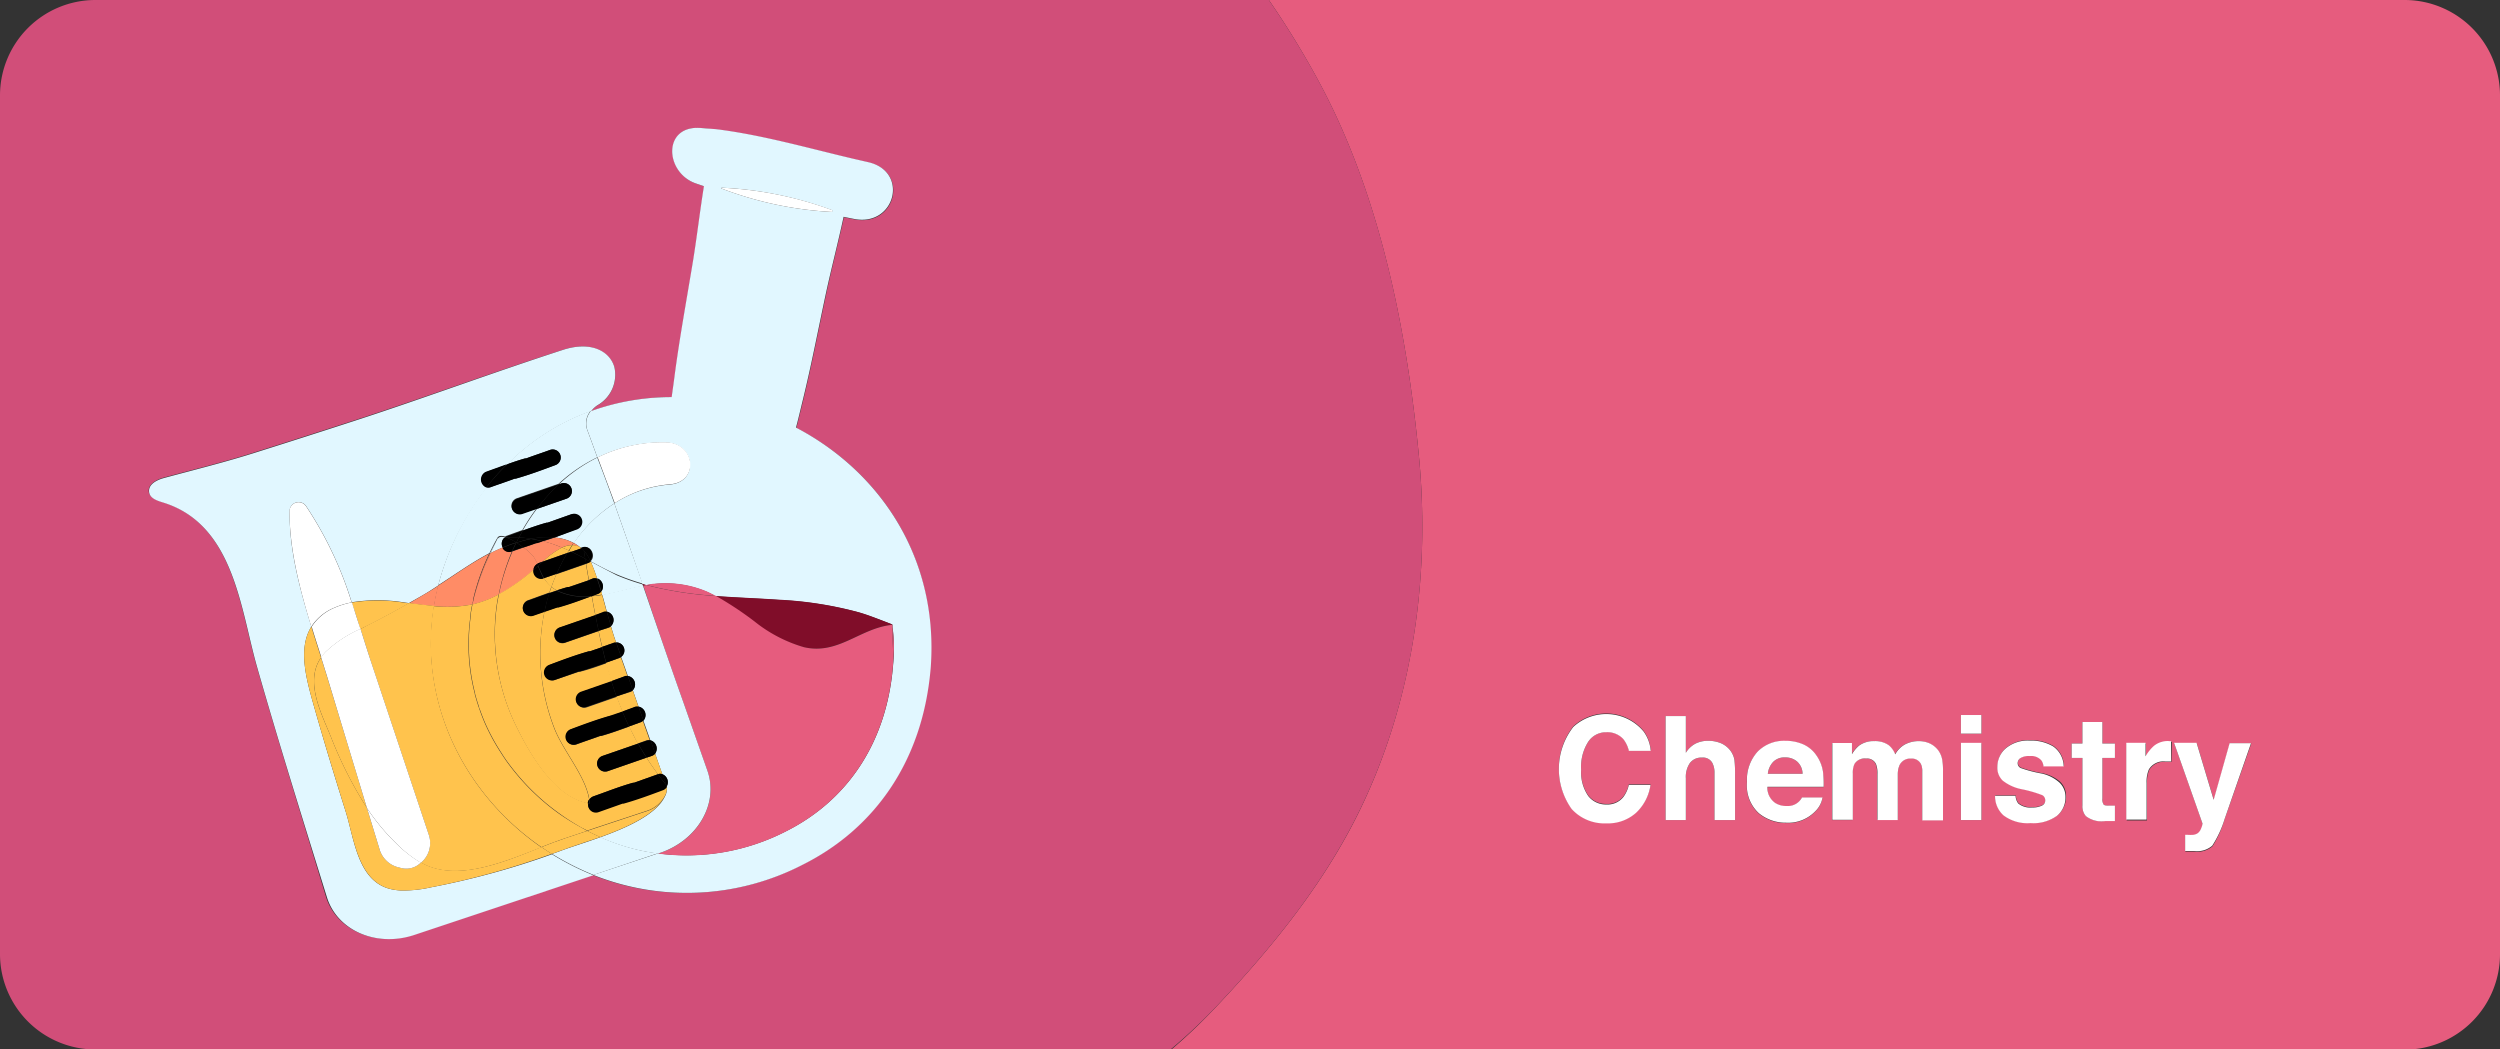 <svg xmlns="http://www.w3.org/2000/svg" viewBox="0 0 293 123"><rect x="0" y="0" width="293" height="123" fill="#333333" stroke="none"/><defs><style>.cls-1{fill:#e65c7e;}.cls-2{fill:#d14e79;}.cls-3{fill:#fff;}.cls-4{fill:#e1f7ff;}.cls-5{fill:#800d29;}.cls-6{fill:#ff8c66;}.cls-7{fill:#ffc34d;}</style></defs><title>Asset 33</title><g id="Layer_2" data-name="Layer 2"><g id="Layer_1-2" data-name="Layer 1"><path class="cls-1" d="M209.23,88.77a1.84,1.84,0,0,0-1.41.52,2.37,2.37,0,0,0-.63,1.4h4.07a1.94,1.94,0,0,0-.63-1.43A2.06,2.06,0,0,0,209.23,88.77Z"/><path class="cls-1" d="M281.81,0H148.71a102.65,102.65,0,0,1,5.84,9.53c7.16,13.25,10.31,29,11.75,43.95s-1,30.54-8.12,43.8c-4.17,7.75-9.85,14.6-15.91,21a64.27,64.27,0,0,1-5,4.74H281.81A11.19,11.19,0,0,0,293,111.81V11.19A11.19,11.19,0,0,0,281.81,0ZM186.14,93.22a2.62,2.62,0,0,0,2.12,1,2.38,2.38,0,0,0,2-.88,3.77,3.77,0,0,0,.64-1.42h2.54a5.53,5.53,0,0,1-1.68,3.26,4.93,4.93,0,0,1-3.47,1.25,5.21,5.21,0,0,1-4.1-1.69,8.06,8.06,0,0,1,.2-9.61,5.7,5.7,0,0,1,8.23.52,4.41,4.41,0,0,1,.84,2.28H190.9a3.51,3.51,0,0,0-.62-1.33,2.54,2.54,0,0,0-2-.8A2.48,2.48,0,0,0,186.1,87a5.45,5.45,0,0,0-.79,3.18A4.89,4.89,0,0,0,186.14,93.22Zm17.21,2.89h-2.41V90.6a2.49,2.49,0,0,0-.25-1.18,1.24,1.24,0,0,0-1.22-.63,1.66,1.66,0,0,0-1.41.63,2.87,2.87,0,0,0-.48,1.79v4.9h-2.37V83.92h2.37v4.31a2.92,2.92,0,0,1,1.18-1.1,3.3,3.3,0,0,1,1.42-.31,3.92,3.92,0,0,1,1.52.29,2.78,2.78,0,0,1,1.12.89,2.56,2.56,0,0,1,.45,1,14,14,0,0,1,.08,1.75Zm10.37-3.86h-6.59a2.17,2.17,0,0,0,.94,1.91,2.39,2.39,0,0,0,1.31.34,1.86,1.86,0,0,0,1.8-1h2.41a2.94,2.94,0,0,1-.87,1.64,4.41,4.41,0,0,1-3.41,1.32,4.93,4.93,0,0,1-3.19-1.12,4.38,4.38,0,0,1-1.38-3.62,4.88,4.88,0,0,1,1.25-3.6,4.35,4.35,0,0,1,3.24-1.26,5.18,5.18,0,0,1,2.12.42,3.69,3.69,0,0,1,1.57,1.34,4.46,4.46,0,0,1,.72,1.87A12.33,12.33,0,0,1,213.72,92.25Zm14,3.86h-2.43V90.35a1.92,1.92,0,0,0-.16-.85,1.18,1.18,0,0,0-1.16-.63,1.36,1.36,0,0,0-1.36.81,2.72,2.72,0,0,0-.19,1v5.39H220V90.72a3,3,0,0,0-.17-1.17,1.15,1.15,0,0,0-1.17-.65,1.39,1.39,0,0,0-1.36.65,2.49,2.49,0,0,0-.19,1.11v5.45h-2.4v-9h2.3V88.4a4,4,0,0,1,.83-1,2.88,2.88,0,0,1,1.79-.53,2.75,2.75,0,0,1,1.67.46,2.49,2.49,0,0,1,.78,1.09,2.9,2.9,0,0,1,1.16-1.17,3.49,3.49,0,0,1,1.62-.38,3.22,3.22,0,0,1,1.18.23,2.7,2.7,0,0,1,1.06.82,2.62,2.62,0,0,1,.51,1.16,7.6,7.6,0,0,1,.08,1.34Zm4.5,0h-2.4v-9h2.4Zm0-10.13h-2.4V83.8h2.4Zm8.88,9.59a4.73,4.73,0,0,1-3.09.85,4.68,4.68,0,0,1-3.16-.9,3,3,0,0,1-1-2.3h2.4a1.65,1.65,0,0,0,.32.9,2.25,2.25,0,0,0,1.64.47,2.44,2.44,0,0,0,1.11-.21.65.65,0,0,0,.41-.62.68.68,0,0,0-.33-.61,14.54,14.54,0,0,0-2.47-.71,5.19,5.19,0,0,1-2.18-1,2.08,2.08,0,0,1-.63-1.63,2.83,2.83,0,0,1,1-2.16,4,4,0,0,1,2.77-.9,5.12,5.12,0,0,1,2.77.68,2.92,2.92,0,0,1,1.23,2.34h-2.37a1.31,1.31,0,0,0-.26-.72,1.59,1.59,0,0,0-1.33-.49,1.9,1.9,0,0,0-1.1.24.69.69,0,0,0-.33.57.62.62,0,0,0,.35.59,14.83,14.83,0,0,0,2.47.65,4.61,4.61,0,0,1,2.12,1,2.29,2.29,0,0,1,.7,1.7A2.76,2.76,0,0,1,241.1,95.57Zm6.77-6.74H246.4v4.78a1.09,1.09,0,0,0,.14.69c.1.1.39.14.87.14h.23l.23,0v1.77l-1.12,0a3,3,0,0,1-2.29-.58,1.75,1.75,0,0,1-.4-1.25V88.83H242.8V87.14h1.26V84.62h2.34v2.52h1.47Zm6.63.46-.4,0h-.28a2,2,0,0,0-1.92.93,3.68,3.68,0,0,0-.27,1.61v4.33h-2.38v-9h2.26v1.58a4.79,4.79,0,0,1,1-1.24,2.6,2.6,0,0,1,1.73-.55h.31ZM260.72,96a12.38,12.38,0,0,1-1.42,3.19,2.71,2.71,0,0,1-2.09.62h-.51l-.57,0v-1.9l.29,0a4.85,4.85,0,0,0,.67,0,1.2,1.2,0,0,0,.53-.2,1.26,1.26,0,0,0,.39-.58,1.54,1.54,0,0,0,.15-.55l-3.33-9.45h2.64l2,6.68,1.87-6.68h2.51Z"/><path class="cls-2" d="M142.27,118.26c6.06-6.38,11.74-13.23,15.91-21,7.14-13.26,9.56-28.8,8.12-43.8s-4.59-30.7-11.75-43.95A102.65,102.65,0,0,0,148.71,0H11.19A11.19,11.19,0,0,0,0,11.19V111.81A11.19,11.19,0,0,0,11.19,123h126A64.27,64.27,0,0,0,142.27,118.26ZM109,78.13c-.86,11.49-7,19.21-15,23.21a29.59,29.59,0,0,1-24.56,1.2l-21,7c-4.43,1.47-9-.51-10.23-4.41C35.45,96,32.63,87,30.09,78.12c-1.92-6.69-2.68-16.48-10.73-19.18-.71-.24-1.85-.54-1.93-1.35s.88-1.37,1.7-1.6c3.69-1,7.4-1.9,11-3.07q5.73-1.81,11.45-3.67C49.74,46.61,57.81,43.6,66,41c3.28-1.06,5.41.2,6,2a4.11,4.11,0,0,1-2,4.52,2.93,2.93,0,0,0-.72.68,27.7,27.7,0,0,1,9.48-1.65c.12-.89.25-1.77.36-2.65.59-4.4,1.41-8.87,2.16-13.43.45-2.8.79-5.72,1.26-8.64l-1-.34c-3.62-1.32-3.84-6.85.65-6.48l1.78.18c5.35.66,10.79,2.22,16.06,3.46l1.74.4c4.9,1.09,3.17,7.69-1.72,6.64l-1.14-.23c-.66,3-1.45,6.07-2.08,9-.91,4.26-1.72,8.48-2.72,12.55-.26,1.06-.51,2.11-.78,3.15C102.92,55.14,110,65.14,109,78.13Z"/><path class="cls-3" d="M188.25,85.82a2.54,2.54,0,0,1,2,.8A3.51,3.51,0,0,1,190.9,88h2.56a4.41,4.41,0,0,0-.84-2.28,5.7,5.7,0,0,0-8.23-.52,8.06,8.06,0,0,0-.2,9.61,5.21,5.21,0,0,0,4.1,1.69,4.93,4.93,0,0,0,3.47-1.25,5.53,5.53,0,0,0,1.68-3.26H190.9a3.77,3.77,0,0,1-.64,1.42,2.38,2.38,0,0,1-2,.88,2.62,2.62,0,0,1-2.12-1,4.89,4.89,0,0,1-.83-3.09A5.45,5.45,0,0,1,186.1,87,2.48,2.48,0,0,1,188.25,85.82Z"/><path class="cls-3" d="M202.82,88a2.78,2.78,0,0,0-1.12-.89,3.92,3.92,0,0,0-1.52-.29,3.3,3.3,0,0,0-1.42.31,2.92,2.92,0,0,0-1.18,1.1V83.92h-2.37V96.11h2.37v-4.9a2.87,2.87,0,0,1,.48-1.79,1.66,1.66,0,0,1,1.41-.63,1.24,1.24,0,0,1,1.22.63,2.49,2.49,0,0,1,.25,1.18v5.51h2.41V90.79a14,14,0,0,0-.08-1.75A2.56,2.56,0,0,0,202.82,88Z"/><path class="cls-3" d="M212.92,88.58a3.69,3.69,0,0,0-1.57-1.34,5.18,5.18,0,0,0-2.12-.42A4.35,4.35,0,0,0,206,88.08a4.88,4.88,0,0,0-1.25,3.6,4.38,4.38,0,0,0,1.38,3.62,4.93,4.93,0,0,0,3.19,1.12,4.41,4.41,0,0,0,3.41-1.32,2.94,2.94,0,0,0,.87-1.64h-2.41a1.86,1.86,0,0,1-1.8,1,2.39,2.39,0,0,1-1.31-.34,2.17,2.17,0,0,1-.94-1.91h6.59a12.33,12.33,0,0,0-.08-1.8A4.46,4.46,0,0,0,212.92,88.58Zm-5.73,2.11a2.37,2.37,0,0,1,.63-1.4,1.84,1.84,0,0,1,1.41-.52,2.06,2.06,0,0,1,1.4.49,1.94,1.94,0,0,1,.63,1.43Z"/><path class="cls-3" d="M227.14,87.91a2.7,2.7,0,0,0-1.06-.82,3.22,3.22,0,0,0-1.18-.23,3.49,3.49,0,0,0-1.62.38,2.9,2.9,0,0,0-1.16,1.17,2.49,2.49,0,0,0-.78-1.09,2.75,2.75,0,0,0-1.67-.46,2.88,2.88,0,0,0-1.79.53,4,4,0,0,0-.83,1V87.08h-2.3v9h2.4V90.66a2.49,2.49,0,0,1,.19-1.11,1.39,1.39,0,0,1,1.36-.65,1.15,1.15,0,0,1,1.17.65,3,3,0,0,1,.17,1.17v5.39h2.38V90.72a2.72,2.72,0,0,1,.19-1,1.36,1.36,0,0,1,1.36-.81,1.18,1.18,0,0,1,1.16.63,1.92,1.92,0,0,1,.16.85v5.76h2.43v-5.7a7.6,7.6,0,0,0-.08-1.34A2.62,2.62,0,0,0,227.14,87.91Z"/><rect class="cls-3" x="229.82" y="87.06" width="2.4" height="9.05"/><rect class="cls-3" x="229.82" y="83.8" width="2.4" height="2.18"/><path class="cls-3" d="M239.29,90.66a14.83,14.83,0,0,1-2.47-.65.62.62,0,0,1-.35-.59.69.69,0,0,1,.33-.57,1.9,1.9,0,0,1,1.1-.24,1.59,1.59,0,0,1,1.33.49,1.31,1.31,0,0,1,.26.72h2.37a2.92,2.92,0,0,0-1.23-2.34,5.12,5.12,0,0,0-2.77-.68,4,4,0,0,0-2.77.9,2.83,2.83,0,0,0-1,2.16,2.08,2.08,0,0,0,.63,1.63,5.19,5.19,0,0,0,2.18,1,14.54,14.54,0,0,1,2.47.71.68.68,0,0,1,.33.61.65.65,0,0,1-.41.62,2.44,2.44,0,0,1-1.11.21,2.25,2.25,0,0,1-1.64-.47,1.65,1.65,0,0,1-.32-.9h-2.4a3,3,0,0,0,1,2.3,4.68,4.68,0,0,0,3.16.9,4.73,4.73,0,0,0,3.09-.85,2.76,2.76,0,0,0,1-2.2,2.29,2.29,0,0,0-.7-1.7A4.61,4.61,0,0,0,239.29,90.66Z"/><path class="cls-3" d="M246.4,84.62h-2.34v2.52H242.8v1.69h1.26V94.4a1.75,1.75,0,0,0,.4,1.25,3,3,0,0,0,2.29.58l1.12,0V94.42l-.23,0h-.23c-.48,0-.77,0-.87-.14a1.09,1.09,0,0,1-.14-.69V88.83h1.47V87.14H246.4Z"/><path class="cls-3" d="M254.19,86.85a2.6,2.6,0,0,0-1.73.55,4.79,4.79,0,0,0-1,1.24V87.06h-2.26v9h2.38V91.78a3.68,3.68,0,0,1,.27-1.61,2,2,0,0,1,1.92-.93h.28l.4,0V86.86h-.31Z"/><path class="cls-3" d="M259.44,93.74l-2-6.68h-2.64l3.33,9.45a1.54,1.54,0,0,1-.15.55,1.26,1.26,0,0,1-.39.58,1.2,1.2,0,0,1-.53.2,4.85,4.85,0,0,1-.67,0l-.29,0v1.9l.57,0h.51a2.71,2.71,0,0,0,2.09-.62A12.38,12.38,0,0,0,260.72,96l3.1-8.9h-2.51Z"/><path class="cls-4" d="M93.29,50.11c.27-1,.52-2.09.78-3.15,1-4.07,1.81-8.29,2.72-12.55.63-2.92,1.42-5.94,2.08-9l1.14.23c4.89,1.05,6.62-5.55,1.72-6.64l-1.74-.4c-5.27-1.24-10.71-2.8-16.06-3.46L82.15,15c-4.49-.37-4.27,5.16-.65,6.48l1,.34c-.47,2.92-.81,5.84-1.26,8.64-.75,4.56-1.57,9-2.16,13.43-.11.88-.24,1.76-.36,2.65a27.7,27.7,0,0,0-9.48,1.65,2.25,2.25,0,0,0-.4,2.22c.4,1.06.79,2.15,1.18,3.22a17.2,17.2,0,0,1,8-1.77c3.46.08,3.94,4.65.48,4.93A14,14,0,0,0,72,59q1.67,4.7,3.29,9.46l.43.13c.35-.06.69-.12,1-.15a12.43,12.43,0,0,1,6.14.93c.34.15.66.33,1,.5,2.47.19,5,.27,7.4.44a44.09,44.09,0,0,1,9.34,1.45c1,.3,1.83.61,4,1.44v.28a17.66,17.66,0,0,1,.08,4.36C104,86.74,99.54,93.7,92.12,97.42a25.52,25.52,0,0,1-15,2.6l-7.59,2.52a29.59,29.59,0,0,0,24.56-1.2c8-4,14.09-11.72,15-23.21C110,65.14,102.92,55.14,93.29,50.11Zm-8.71-28a.06.06,0,0,1,0-.11,42.88,42.88,0,0,1,12.9,2.62c.1,0,.06.22,0,.22A42.64,42.64,0,0,1,84.58,22.1Z"/><path class="cls-5" d="M94.18,75.85c4,.94,6.6-2.26,10.37-2.62,0,.07,0,.15,0,.22v-.28c-2.14-.83-2.93-1.14-4-1.44a44.09,44.09,0,0,0-9.34-1.45c-2.44-.17-4.93-.25-7.4-.44a39.54,39.54,0,0,1,4.53,3A16.68,16.68,0,0,0,94.18,75.85Z"/><path class="cls-5" d="M75.71,68.56l-.43-.13.07.2Z"/><path class="cls-1" d="M104.67,77.81a17.66,17.66,0,0,0-.08-4.36C104.56,75,104.75,76.71,104.67,77.81Z"/><path class="cls-1" d="M82.89,69.34a12.43,12.43,0,0,0-6.14-.93c-.35,0-.69.09-1,.15a43,43,0,0,0,8.17,1.28C83.55,69.67,83.23,69.49,82.89,69.34Z"/><path class="cls-1" d="M80.09,82.32l2.81,8c1.37,3.85-1.12,8.17-5.55,9.64l-.23.08a25.52,25.52,0,0,0,15-2.6C99.54,93.7,104,86.74,104.67,77.81c.08-1.1-.11-2.79-.08-4.36,0-.07,0-.15,0-.22-3.77.36-6.33,3.56-10.37,2.62a16.68,16.68,0,0,1-5.77-3,39.54,39.54,0,0,0-4.53-3,43,43,0,0,1-8.17-1.28l-.36.07C76.91,73.17,78.46,77.74,80.09,82.32Z"/><path class="cls-3" d="M97.5,24.61A42.88,42.88,0,0,0,84.6,22a.06.06,0,0,0,0,.11,42.64,42.64,0,0,0,12.87,2.73C97.56,24.83,97.6,24.65,97.5,24.61Z"/><path class="cls-3" d="M78.53,56.76c3.46-.28,3-4.85-.48-4.93a17.2,17.2,0,0,0-8,1.77c.66,1.79,1.33,3.57,2,5.37A14,14,0,0,1,78.53,56.76Z"/><path class="cls-4" d="M50.48,104a14.31,14.31,0,0,1-3.56.36,6.67,6.67,0,0,1-1-.13c-4-.83-4.39-5.88-5.4-9.09-1.26-4-2.51-8.1-3.67-12.18-.9-3.18-2-6.89-.36-9.52-1.38-4.46-2.6-9.07-2.55-13.51a1.06,1.06,0,0,1,1.92-.64,43.36,43.36,0,0,1,5.36,11.3,19.31,19.31,0,0,1,6.07,0l.64.09c.91-.53,1.82-1,2.72-1.6l.71-.46A31.71,31.71,0,0,1,55,60.15a30.87,30.87,0,0,1,2.08-3,1,1,0,0,1-.12-1.82c.84-.29,1.68-.61,2.52-.9a26.35,26.35,0,0,1,9.81-6.25,2.93,2.93,0,0,1,.72-.68A4.11,4.11,0,0,0,72,43c-.54-1.81-2.67-3.07-6-2-8.19,2.65-16.26,5.66-24.38,8.3q-5.71,1.86-11.45,3.67c-3.64,1.17-7.35,2.08-11,3.07-.82.23-1.78.72-1.7,1.6s1.22,1.11,1.93,1.35c8.05,2.7,8.81,12.49,10.73,19.18,2.54,8.91,5.36,17.87,8.19,27,1.22,3.9,5.8,5.88,10.23,4.41l21-7a32.1,32.1,0,0,1-4.86-2.46A94.09,94.09,0,0,1,50.48,104Z"/><path class="cls-4" d="M59.43,54.41c.7-.25,1.4-.49,2.11-.69l.12,0c.94-.33,1.89-.64,2.82-1a.94.94,0,0,1,.59,1.79c-1.53.54-3.06,1.14-4.62,1.58l-.12,0c-.94.33-1.89.64-2.82,1a.89.89,0,0,1-.48,0,30.87,30.87,0,0,0-2.08,3,31.71,31.71,0,0,0-3.59,8.5c2-1.28,3.94-2.68,6-3.76.29-.6.59-1.2.93-1.79h0c.15-.27.49-.28.91-.15a.52.52,0,0,1,.18-.1l1.84-.67a22.93,22.93,0,0,1,1.66-2.53l-1.7.59a.94.94,0,0,1-.6-1.79l4.88-1.69A18.74,18.74,0,0,1,70,53.6c-.39-1.07-.78-2.16-1.18-3.22a2.25,2.25,0,0,1,.4-2.22A26.35,26.35,0,0,0,59.43,54.41Z"/><path class="cls-4" d="M75.41,99.74A24.6,24.6,0,0,1,71,98.38c-.21-.08-.41-.18-.61-.27-1.79.65-3.51,1.17-4.68,1.61-.33.13-.67.24-1,.36a32.1,32.1,0,0,0,4.86,2.46L77.12,100C76.55,99.94,76,99.86,75.41,99.74Z"/><path class="cls-4" d="M67.24,63.63a5.2,5.2,0,0,1,.88.62l.17-.06c1-.35,1.58,1,.93,1.59l0,0c1,.54,2,1.08,3.09,1.55a25.92,25.92,0,0,0,3,1.06Q73.65,63.66,72,59A16.86,16.86,0,0,0,67.24,63.63Z"/><polygon class="cls-4" points="58.33 63.1 58.33 63.1 58.33 63.1 58.33 63.1"/><path class="cls-4" d="M69.24,65.82q.42,1,.75,2a1,1,0,0,1,.48,1.53c0,.14.08.28.11.41,1.61-.27,3.17-.77,4.77-1.08l-.07-.2a25.92,25.92,0,0,1-3-1.06C71.27,66.9,70.25,66.36,69.24,65.82Z"/><path class="cls-4" d="M59.24,63c-.42-.13-.76-.12-.91.15l.81-.09Z"/><path class="cls-4" d="M70.35,98.11c.2.09.4.19.61.27-.21-.08-.41-.18-.61-.27Z"/><path class="cls-4" d="M58.33,63.1h0c-.34.59-.64,1.19-.93,1.79l.1-.06C57.76,64.27,58,63.69,58.33,63.1Z"/><path class="cls-4" d="M57.61,64.77c.4-.2.85-.4,1.31-.6A.93.93,0,0,1,59.14,63l-.81.09h0c-.3.59-.57,1.17-.83,1.73Z"/><path class="cls-4" d="M82.9,90.3l-2.81-8c-1.63-4.58-3.18-9.15-4.74-13.69-1.6.31-3.16.81-4.77,1.08.19.66.37,1.32.54,2a1,1,0,0,1,.48,1.7c.17.56.33,1.11.52,1.65,0,.09.07.18.1.26A.94.94,0,0,1,72.8,77c.27.75.53,1.49.79,2.24a1,1,0,0,1,.58,1.66c.22.65.45,1.29.67,1.93a1,1,0,0,1,.57,1.64l.82,2.31a1,1,0,0,1,.55,1.55c.28.81.56,1.61.85,2.42a1,1,0,0,1,.49,1.46,1.66,1.66,0,0,1-.18,1.11c-1,2.14-4.43,3.67-7.59,4.81.2.09.4.19.61.27a24.6,24.6,0,0,0,4.45,1.36c.57.12,1.14.2,1.71.28l.23-.08C81.78,98.47,84.27,94.15,82.9,90.3Z"/><path class="cls-4" d="M65.79,56.66a.94.94,0,0,1,.59,1.79l-3.46,1.2a22.93,22.93,0,0,0-1.66,2.53c.92-.33,1.84-.66,2.78-.92l.12,0,2.82-1A.94.94,0,0,1,67.57,62L65,63a5.77,5.77,0,0,1,2.27.65A16.86,16.86,0,0,1,72,59c-.64-1.8-1.31-3.58-2-5.37a18.74,18.74,0,0,0-4.52,3.16Z"/><path class="cls-6" d="M51.36,68.65l-.71.46c-.9.55-1.81,1.07-2.72,1.6,1,.12,2,.25,2.94.33C51,70.25,51.16,69.45,51.36,68.65Z"/><path class="cls-6" d="M68.12,64.25h0a5.2,5.2,0,0,0-.88-.62l-.19.26A1.83,1.83,0,0,1,68.12,64.25Z"/><path class="cls-6" d="M55.39,70.84a.3.3,0,0,1,0-.1c0-.09,0-.18.05-.27a1.8,1.8,0,0,1,0-.19,26,26,0,0,1,1.89-5.39c-2.1,1.08-4,2.48-6,3.76-.2.8-.37,1.6-.49,2.39A15.56,15.56,0,0,0,55.39,70.84Z"/><path class="cls-6" d="M55.46,70.47c0,.09,0,.18-.05.27,0-.15.06-.3.1-.46A1.8,1.8,0,0,0,55.46,70.47Z"/><path class="cls-6" d="M55.41,70.74a.3.3,0,0,0,0,.1h0S55.4,70.77,55.41,70.74Z"/><path class="cls-6" d="M57.5,64.83l-.1.06a26,26,0,0,0-1.89,5.39A29.8,29.8,0,0,1,57.5,64.83Z"/><path class="cls-6" d="M55.45,70.83a12.33,12.33,0,0,0,3-1.15A25.35,25.35,0,0,1,60,64.62h0a.85.85,0,0,1-1.09-.46c-.46.2-.91.4-1.31.6l-.11.06a29.8,29.8,0,0,0-2,5.45c0,.16-.07.31-.1.46s0,.06,0,.1Z"/><path class="cls-6" d="M64.85,63.79c.35.12.69.25,1,.39a2.88,2.88,0,0,1,1.17-.29l.19-.26A5.77,5.77,0,0,0,65,63c-.45.16-.9.3-1.36.44C64.06,63.54,64.48,63.66,64.85,63.79Z"/><path class="cls-6" d="M62.83,63.66c-.5.18-1,.35-1.49.51a6.15,6.15,0,0,1,1.18,1.07,6.87,6.87,0,0,1,.45.84.75.75,0,0,1,.15-.09l.51-.18h0a9.65,9.65,0,0,1,2.25-1.63c-.34-.14-.68-.27-1-.39s-.79-.25-1.24-.37l-.66.21Z"/><path class="cls-6" d="M63,66.08a6.87,6.87,0,0,0-.45-.84,6.15,6.15,0,0,0-1.18-1.07l-1.3.45a25.35,25.35,0,0,0-1.6,5.06,22.41,22.41,0,0,0,4.07-2.88A.89.89,0,0,1,63,66.08Z"/><path class="cls-7" d="M50.15,101.47a6.76,6.76,0,0,1-.81-.4,1.29,1.29,0,0,1-.17.16,2.4,2.4,0,0,1-2.31.45,3.08,3.08,0,0,1-2.33-2l-1.53-5a48,48,0,0,1-4.24-8.38c-1.15-2.79-3.06-6.46-1.13-9.25-.38-1.19-.77-2.39-1.14-3.61-1.64,2.63-.54,6.34.36,9.52,1.16,4.08,2.41,8.14,3.67,12.18,1,3.21,1.45,8.26,5.4,9.09a6.67,6.67,0,0,0,1,.13,14.31,14.31,0,0,0,3.56-.36,94.09,94.09,0,0,0,14.19-3.93c-.41-.26-.82-.52-1.22-.8C59.21,101,54.08,103.09,50.15,101.47Z"/><path class="cls-7" d="M43.1,73.3c1.64-.81,3.24-1.69,4.83-2.59l-.64-.09a19.31,19.31,0,0,0-6.07,0c.36,1,.69,2.08,1,3.12Z"/><path class="cls-7" d="M69.24,65.82l0,0,0,0Z"/><path class="cls-7" d="M66.3,98.22c-.88.29-1.84.66-2.85,1.06.4.28.81.54,1.22.8.33-.12.67-.23,1-.36,1.17-.44,2.89-1,4.68-1.61-.52-.23-1-.47-1.53-.73Z"/><path class="cls-7" d="M70.07,69.58l-.71.26v0l.57-.05.64-.11c0-.13-.07-.27-.11-.41A.85.85,0,0,1,70.07,69.58Z"/><path class="cls-7" d="M68.88,66l-.19.07c.11.64.22,1.28.33,1.9l.46-.16a.82.82,0,0,1,.51,0q-.33-1-.75-2l0,0A.94.94,0,0,1,68.88,66Z"/><path class="cls-7" d="M68.82,97.38h0c.5.26,1,.5,1.53.73h0C69.83,97.88,69.32,97.64,68.82,97.38Z"/><path class="cls-7" d="M72.25,81.62q.33.9.69,1.77l1.54-.53a1.2,1.2,0,0,1,.36,0c-.22-.64-.45-1.28-.67-1.93a.82.82,0,0,1-.29.17Z"/><path class="cls-7" d="M73.72,85.14c.33.67.68,1.35,1,2l1-.35a.85.85,0,0,1,.44,0l-.82-2.31a.93.93,0,0,1-.34.2Z"/><path class="cls-7" d="M75.74,95.09l-6.92,2.29c.5.26,1,.5,1.53.73,3.16-1.14,6.55-2.67,7.59-4.81A3.69,3.69,0,0,1,75.74,95.09Z"/><path class="cls-7" d="M71,77.67c.19.73.4,1.45.62,2.16l1.63-.57a1.54,1.54,0,0,1,.3,0c-.26-.75-.52-1.49-.79-2.24a.73.73,0,0,1-.23.13Z"/><path class="cls-7" d="M70.16,73.94c.13.64.27,1.26.42,1.87l1.4-.48a1.09,1.09,0,0,1,.24,0c0-.08-.07-.17-.1-.26-.19-.54-.35-1.09-.52-1.65a.83.83,0,0,1-.22.14Z"/><path class="cls-7" d="M76.38,88.59l-.61.21c.41.65.86,1.29,1.34,1.94a.78.78,0,0,1,.52,0c-.29-.81-.57-1.61-.85-2.42A.85.85,0,0,1,76.38,88.59Z"/><path class="cls-7" d="M69.37,69.87c.13.76.27,1.49.41,2.21l1-.35a1,1,0,0,1,.33,0c-.17-.65-.35-1.31-.54-2l-.64.11Z"/><path class="cls-7" d="M42.25,73.72c.43,1.34.85,2.68,1.28,4l6.72,20.13a3,3,0,0,1-.91,3.25,6.76,6.76,0,0,0,.81.4c3.93,1.62,9.06-.51,13.3-2.19C54.55,93.15,49,82.47,50.87,71c-1-.08-2-.21-2.94-.33-1.59.9-3.19,1.78-4.83,2.59Z"/><path class="cls-7" d="M37.63,77.06c-1.93,2.79,0,6.46,1.13,9.25A48,48,0,0,0,43,94.69q-2.31-7.64-4.64-15.29C38.12,78.63,37.88,77.85,37.63,77.06Z"/><path class="cls-7" d="M67,64.66l1.17-.41a1.83,1.83,0,0,0-1.07-.36c-.14.21-.26.42-.39.63Z"/><path class="cls-7" d="M65.55,95.39a26.11,26.11,0,0,1-3-2.49c-.38-.36-.74-.73-1.09-1.11a28.48,28.48,0,0,1-2.15-2.64c-.18-.27-.37-.54-.54-.82a24.64,24.64,0,0,1-1.95-3.57h0c-.23-.53-.43-1.06-.62-1.6,0-.09-.07-.19-.1-.29-.17-.5-.32-1-.46-1.52a.19.19,0,0,0,0-.07,22.8,22.8,0,0,1-.52-8.93,2,2,0,0,1,0-.26c.06-.42.13-.84.22-1.25a15.56,15.56,0,0,1-4.52.2C49,82.47,54.55,93.15,63.45,99.28c1-.4,2-.77,2.85-1.06l2.52-.84L68.16,97A27.28,27.28,0,0,1,65.55,95.39Z"/><path class="cls-7" d="M58.8,88.33a24.64,24.64,0,0,1-1.95-3.57h0A24.64,24.64,0,0,0,58.8,88.33Z"/><path class="cls-7" d="M59.34,89.15a28.48,28.48,0,0,0,2.15,2.64A28.48,28.48,0,0,1,59.34,89.15Z"/><path class="cls-7" d="M56.13,82.87c0,.1.07.2.1.29C56.2,83.07,56.16,83,56.13,82.87Z"/><path class="cls-7" d="M66.66,64.52l-.19.3.48-.16Z"/><path class="cls-7" d="M62.58,92.9a26.11,26.11,0,0,0,3,2.49A26.11,26.11,0,0,1,62.58,92.9Z"/><path class="cls-7" d="M69.37,69.87v0l-.13,0Z"/><path class="cls-7" d="M55.65,81.28a.19.19,0,0,1,0,.07Z"/><path class="cls-7" d="M64.63,68.79a4.1,4.1,0,0,0,.46.31l.18.09c.43-.14.85-.28,1.27-.39l.12,0L69,68c-.11-.62-.22-1.26-.33-1.9l-3.45,1.2C65,67.76,64.81,68.27,64.63,68.79Z"/><path class="cls-7" d="M55.17,72.09a2,2,0,0,0,0,.26A2,2,0,0,1,55.17,72.09Z"/><path class="cls-7" d="M55.39,70.84h0c-.09.41-.16.83-.22,1.25C55.23,71.67,55.31,71.25,55.39,70.84Z"/><path class="cls-7" d="M55.67,81.35c.14.51.29,1,.46,1.52C56,82.37,55.81,81.86,55.67,81.35Z"/><path class="cls-7" d="M58.8,88.33c.17.28.36.55.54.82C59.16,88.88,59,88.61,58.8,88.33Z"/><path class="cls-7" d="M55.65,81.28a23.17,23.17,0,0,1-.52-8.93A22.8,22.8,0,0,0,55.65,81.28Z"/><path class="cls-7" d="M56.23,83.16c.19.54.39,1.07.62,1.6C56.62,84.23,56.42,83.7,56.23,83.16Z"/><path class="cls-7" d="M62.58,92.9c-.38-.36-.74-.73-1.09-1.11C61.84,92.17,62.2,92.54,62.58,92.9Z"/><path class="cls-7" d="M68.82,97.38h0L68.16,97Z"/><path class="cls-7" d="M77.69,92.53c-1.54.54-3.06,1.14-4.63,1.58l-.12,0-2.82,1a.91.91,0,0,1-1.2-1c-3.88-.69-6.75-5.71-8.24-8.66a24.47,24.47,0,0,1-2.43-14.79c.06-.34.12-.69.19-1a12.33,12.33,0,0,1-3,1.15h-.06c-.08.41-.16.83-.22,1.25a2,2,0,0,0,0,.26,23.17,23.17,0,0,0,.52,8.93l0,.07c.14.51.29,1,.46,1.52,0,.1.07.2.1.29.19.54.39,1.07.62,1.6h0a24.64,24.64,0,0,0,1.95,3.57c.17.28.36.55.54.82a28.48,28.48,0,0,0,2.15,2.64c.35.38.71.75,1.09,1.11a26.11,26.11,0,0,0,3,2.49A27.28,27.28,0,0,0,68.16,97l.66.34,6.92-2.29a3.69,3.69,0,0,0,2.2-1.79,1.66,1.66,0,0,0,.18-1.11A.88.88,0,0,1,77.69,92.53Z"/><path class="cls-7" d="M65.27,69.19l-.18-.09a4.1,4.1,0,0,1-.46-.31c-.08.23-.17.47-.24.7Z"/><path class="cls-7" d="M65.45,71.16l-.12,0-1.52.52c-.13.65-.25,1.3-.32,2A24.38,24.38,0,0,0,65,85.4c1.08,2.72,3.62,5.49,4.08,8.32a.91.91,0,0,1,.48-.39c1.53-.54,3.06-1.15,4.63-1.59l.12,0,2.81-1h0c-.48-.65-.93-1.29-1.34-1.94l-4.55,1.58a.94.94,0,0,1-.6-1.79l4.15-1.44c-.37-.66-.72-1.34-1-2-1.08.39-2.17.79-3.27,1.1l-.12,0c-.94.33-1.89.64-2.82,1a.94.94,0,0,1-.59-1.79c1.53-.54,3.06-1.14,4.62-1.58l.12,0,1.28-.44q-.36-.87-.69-1.77l-3.53,1.23a.94.94,0,0,1-.6-1.79l3.54-1.23c-.22-.71-.43-1.43-.62-2.16-1,.37-2.05.74-3.09,1l-.12,0L65,79.7a.94.94,0,0,1-.59-1.78c1.53-.54,3.06-1.15,4.62-1.59l.12,0,1.42-.49c-.15-.61-.29-1.23-.42-1.87l-3.94,1.37a.94.94,0,0,1-.6-1.79l4.16-1.44c-.14-.72-.28-1.45-.41-2.21h-.14C68,70.34,66.72,70.81,65.45,71.16Z"/><path class="cls-7" d="M67.05,63.89a2.88,2.88,0,0,0-1.17.29l.78.34C66.79,64.31,66.91,64.1,67.05,63.89Z"/><path class="cls-7" d="M64.63,68.79c.18-.52.38-1,.61-1.54l-1.48.51A3.52,3.52,0,0,0,64.63,68.79Z"/><path class="cls-7" d="M63.63,65.81l2.84-1,.19-.3-.78-.34a9.65,9.65,0,0,0-2.25,1.63Z"/><path class="cls-7" d="M63.49,73.67c.07-.65.19-1.3.32-2l-1.3.45a.94.94,0,0,1-.59-1.79l2.47-.89c.07-.23.16-.47.24-.7a3.52,3.52,0,0,1-.87-1h0a.91.91,0,0,1-1.21-1,22.41,22.41,0,0,1-4.07,2.88c-.07.34-.13.69-.19,1A24.47,24.47,0,0,0,60.68,85.5c1.49,3,4.36,8,8.24,8.66a.87.87,0,0,1,.13-.44c-.46-2.83-3-5.6-4.08-8.32A24.38,24.38,0,0,1,63.49,73.67Z"/><path class="cls-3" d="M39.21,71.21a9.51,9.51,0,0,1,2-.61,43.36,43.36,0,0,0-5.36-11.3,1.06,1.06,0,0,0-1.92.64c0,4.44,1.17,9,2.55,13.51A5.88,5.88,0,0,1,39.21,71.21Z"/><path class="cls-3" d="M38.12,76.45a14.27,14.27,0,0,1,4.13-2.73c-.34-1-.67-2.08-1-3.12a9.51,9.51,0,0,0-2,.61,5.88,5.88,0,0,0-2.72,2.24c.37,1.22.76,2.42,1.14,3.61A4.52,4.52,0,0,1,38.12,76.45Z"/><path class="cls-3" d="M46.38,98.79A25,25,0,0,1,43,94.69l1.53,5a3.08,3.08,0,0,0,2.33,2,2.4,2.4,0,0,0,2.31-.45,1.29,1.29,0,0,0,.17-.16l-.23-.11A14.63,14.63,0,0,1,46.38,98.79Z"/><path class="cls-3" d="M50.25,97.82,43.53,77.69c-.43-1.29-.85-2.63-1.28-4a14.27,14.27,0,0,0-4.13,2.73,4.52,4.52,0,0,0-.49.61c.25.79.49,1.57.73,2.34Q40.68,87.05,43,94.69a25,25,0,0,0,3.38,4.1A14.63,14.63,0,0,0,49.11,101l.23.11A3,3,0,0,0,50.25,97.82Z"/><path d="M56.91,55.31A1,1,0,0,0,57,57.13a27.57,27.57,0,0,1,2.4-2.72C58.59,54.7,57.75,55,56.91,55.31Z"/><path d="M57.51,57.1c.93-.33,1.88-.64,2.82-1l.12,0c1.56-.44,3.09-1,4.62-1.58a.94.94,0,0,0-.59-1.79c-.93.33-1.88.64-2.82,1l-.12,0c-.71.2-1.41.44-2.11.69A27.57,27.57,0,0,0,57,57.13.89.89,0,0,0,57.51,57.1Z"/><path d="M65.5,56.76l-4.88,1.69a.94.94,0,0,0,.6,1.79l1.7-.59A20.82,20.82,0,0,1,65.5,56.76Z"/><path d="M65.79,56.66l-.29.1a20.82,20.82,0,0,0-2.58,2.89l3.46-1.2A.94.94,0,0,0,65.79,56.66Z"/><path d="M60.82,63c.14-.27.28-.54.44-.81l-1.84.67a.52.52,0,0,0-.18.1l.12,0A11.85,11.85,0,0,1,60.82,63Z"/><path d="M60.52,63.59q.13-.3.3-.6a11.85,11.85,0,0,0-1.46,0,6.08,6.08,0,0,1,1.15.6Z"/><path d="M59.36,63l-.12,0-.1.06Z"/><path d="M59.36,63l-.22,0a.93.93,0,0,0-.22,1.16c.51-.21,1-.41,1.59-.58A6.08,6.08,0,0,0,59.36,63Z"/><path d="M62.24,63.14A10.1,10.1,0,0,1,65,63l2.6-.94A.94.94,0,0,0,67,60.26l-2.82,1-.12,0c-.94.26-1.86.59-2.78.92-.16.27-.3.54-.44.81A12.61,12.61,0,0,1,62.24,63.14Z"/><path d="M62.24,63.14A12.61,12.61,0,0,0,60.82,63q-.16.3-.3.6A14.49,14.49,0,0,1,62.24,63.14Z"/><polygon points="60.51 63.59 60.52 63.59 60.52 63.59 60.51 63.59"/><path d="M60,64.63h0c.15-.34.31-.69.48-1h0c-.55.17-1.08.37-1.59.58A.85.85,0,0,0,60,64.63Z"/><path d="M62.24,63.14c.49.08.94.17,1.37.28.46-.14.91-.28,1.36-.44A10.1,10.1,0,0,0,62.24,63.14Z"/><path d="M60.52,63.59c.28.18.56.38.82.58.5-.16,1-.33,1.49-.51l.12,0,.66-.21c-.43-.11-.88-.2-1.37-.28a14.49,14.49,0,0,0-1.72.45Z"/><path d="M60.52,63.59c-.17.34-.33.69-.48,1l1.3-.45C61.08,64,60.8,63.77,60.52,63.59Z"/><path d="M68.38,64.48l0,0h0a4,4,0,0,1,.76,1.18.2.2,0,0,1,0,.08c.65-.6.07-1.94-.93-1.59l-.17.06.07.06Z"/><path d="M68.19,64.31l-.07-.06h0Z"/><path d="M68.42,64.51l0,0s0,0,0,0Z"/><path d="M63.63,65.81l-.51.18a.75.75,0,0,0-.15.09c0,.08.07.15.1.23Z"/><path d="M62.51,66.8l.56-.49c0-.08-.07-.15-.1-.23A.89.89,0,0,0,62.51,66.8Z"/><path d="M68.19,64.31l.19.17Z"/><path d="M68.42,64.52l.17,1,.6.32,0,0a.2.2,0,0,0,0-.08A4,4,0,0,0,68.42,64.52Z"/><path d="M68.88,66a.94.94,0,0,0,.31-.18l-.6-.32c0,.19.07.38.1.57Z"/><path d="M68.59,65.48l-.17-1s0,0,0,0l-.19-.17-.07-.06L67,64.66C67.5,64.92,68.05,65.19,68.59,65.48Z"/><path d="M66.47,64.82a23.07,23.07,0,0,0-1.23,2.43l3.45-1.2c0-.19-.07-.38-.1-.57-.54-.29-1.09-.56-1.64-.82Z"/><path d="M63.76,67.76l1.48-.51a23.07,23.07,0,0,1,1.23-2.43l-2.84,1-.56.5C63.3,66.81,63.5,67.31,63.76,67.76Z"/><path d="M62.51,66.8a.91.91,0,0,0,1.21,1h0c-.26-.45-.46-1-.69-1.45Z"/><path d="M70,67.77q.26.77.48,1.53A1,1,0,0,0,70,67.77Z"/><path d="M69.48,67.79,69,68c.11.64.23,1.27.34,1.89l.71-.26a.85.85,0,0,0,.4-.28q-.23-.76-.48-1.53A.82.82,0,0,0,69.48,67.79Z"/><path d="M66.54,68.8c-.42.11-.84.25-1.27.39a7.68,7.68,0,0,0,4,.69l.13,0c-.11-.62-.23-1.25-.34-1.89l-2.36.81Z"/><path d="M63.81,71.72l1.52-.52.12,0c1.27-.35,2.53-.82,3.78-1.28a7.68,7.68,0,0,1-4-.69l-.88.3A22.87,22.87,0,0,0,63.81,71.72Z"/><path d="M61.92,70.38a.94.94,0,0,0,.59,1.79l1.3-.45a22.87,22.87,0,0,1,.58-2.23Z"/><path d="M71.12,71.68l.48,1.7A1,1,0,0,0,71.12,71.68Z"/><path d="M69.78,72.08c.13.63.25,1.25.38,1.86l1.22-.42a.83.83,0,0,0,.22-.14l-.48-1.7a1,1,0,0,0-.33,0Z"/><path d="M66.22,75.31l3.94-1.37c-.13-.61-.25-1.23-.38-1.86l-4.16,1.44A.94.94,0,0,0,66.22,75.31Z"/><path d="M72.22,75.29c.19.57.39,1.13.58,1.69A.94.94,0,0,0,72.22,75.29Z"/><path d="M70.58,75.81c.14.63.3,1.25.46,1.86l1.53-.56A.73.73,0,0,0,72.8,77c-.19-.56-.39-1.12-.58-1.69a1.09,1.09,0,0,0-.24,0Z"/><path d="M69,76.33c-1.56.44-3.09,1-4.62,1.59A.94.94,0,0,0,65,79.7l2.82-1,.12,0c1-.29,2.07-.66,3.09-1-.16-.61-.32-1.23-.46-1.86l-1.42.49Z"/><path d="M73.59,79.22c.19.56.38,1.11.58,1.66A1,1,0,0,0,73.59,79.22Z"/><path d="M71.66,79.83c.18.61.38,1.2.59,1.79l1.63-.57a.82.82,0,0,0,.29-.17c-.2-.55-.39-1.1-.58-1.66a1.54,1.54,0,0,0-.3,0Z"/><path d="M68.72,82.85l3.53-1.23c-.21-.59-.41-1.18-.59-1.79l-3.54,1.23A.94.94,0,0,0,68.72,82.85Z"/><path d="M74.84,82.81l.57,1.64A1,1,0,0,0,74.84,82.81Z"/><path d="M72.94,83.39c.25.59.51,1.17.78,1.75l1.35-.49a.93.93,0,0,0,.34-.2l-.57-1.64a1.2,1.2,0,0,0-.36,0Z"/><path d="M71.54,83.87c-1.56.44-3.09,1-4.62,1.58a.94.94,0,0,0,.59,1.79c.93-.33,1.88-.64,2.82-1l.12,0c1.1-.31,2.19-.71,3.27-1.1-.27-.58-.53-1.16-.78-1.75l-1.28.44Z"/><path d="M78.12,92.19a1,1,0,0,0-.49-1.46L78.08,92A1.29,1.29,0,0,1,78.12,92.19Z"/><path d="M77.11,90.74c.31.42.63.84,1,1.26l-.45-1.27A.78.78,0,0,0,77.11,90.74Z"/><path d="M77.11,90.74h0l-2.81,1-.12,0c-1.57.44-3.1,1.05-4.63,1.59a.91.91,0,0,0-.48.39,2.9,2.9,0,0,1,.06.41s0,.06-.07.06l-.12,0a.91.91,0,0,0,1.2,1l2.82-1,.12,0c1.57-.44,3.09-1,4.63-1.58a.88.88,0,0,0,.43-.34,1.29,1.29,0,0,0,0-.19C77.74,91.58,77.42,91.16,77.11,90.74Z"/><path d="M69,94.19s.08,0,.07-.06a2.9,2.9,0,0,0-.06-.41.87.87,0,0,0-.13.44Z"/><path d="M76.23,86.76c.18.52.36,1,.55,1.55A1,1,0,0,0,76.23,86.76Z"/><path d="M75.79,86.8l-1,.35c.32.56.65,1.11,1,1.65l.61-.21a.85.85,0,0,0,.4-.28c-.19-.52-.37-1-.55-1.55A.85.85,0,0,0,75.79,86.8Z"/><path d="M71.22,90.38l4.55-1.58c-.35-.54-.68-1.09-1-1.65l-4.15,1.44A.94.94,0,0,0,71.22,90.38Z"/></g></g></svg>